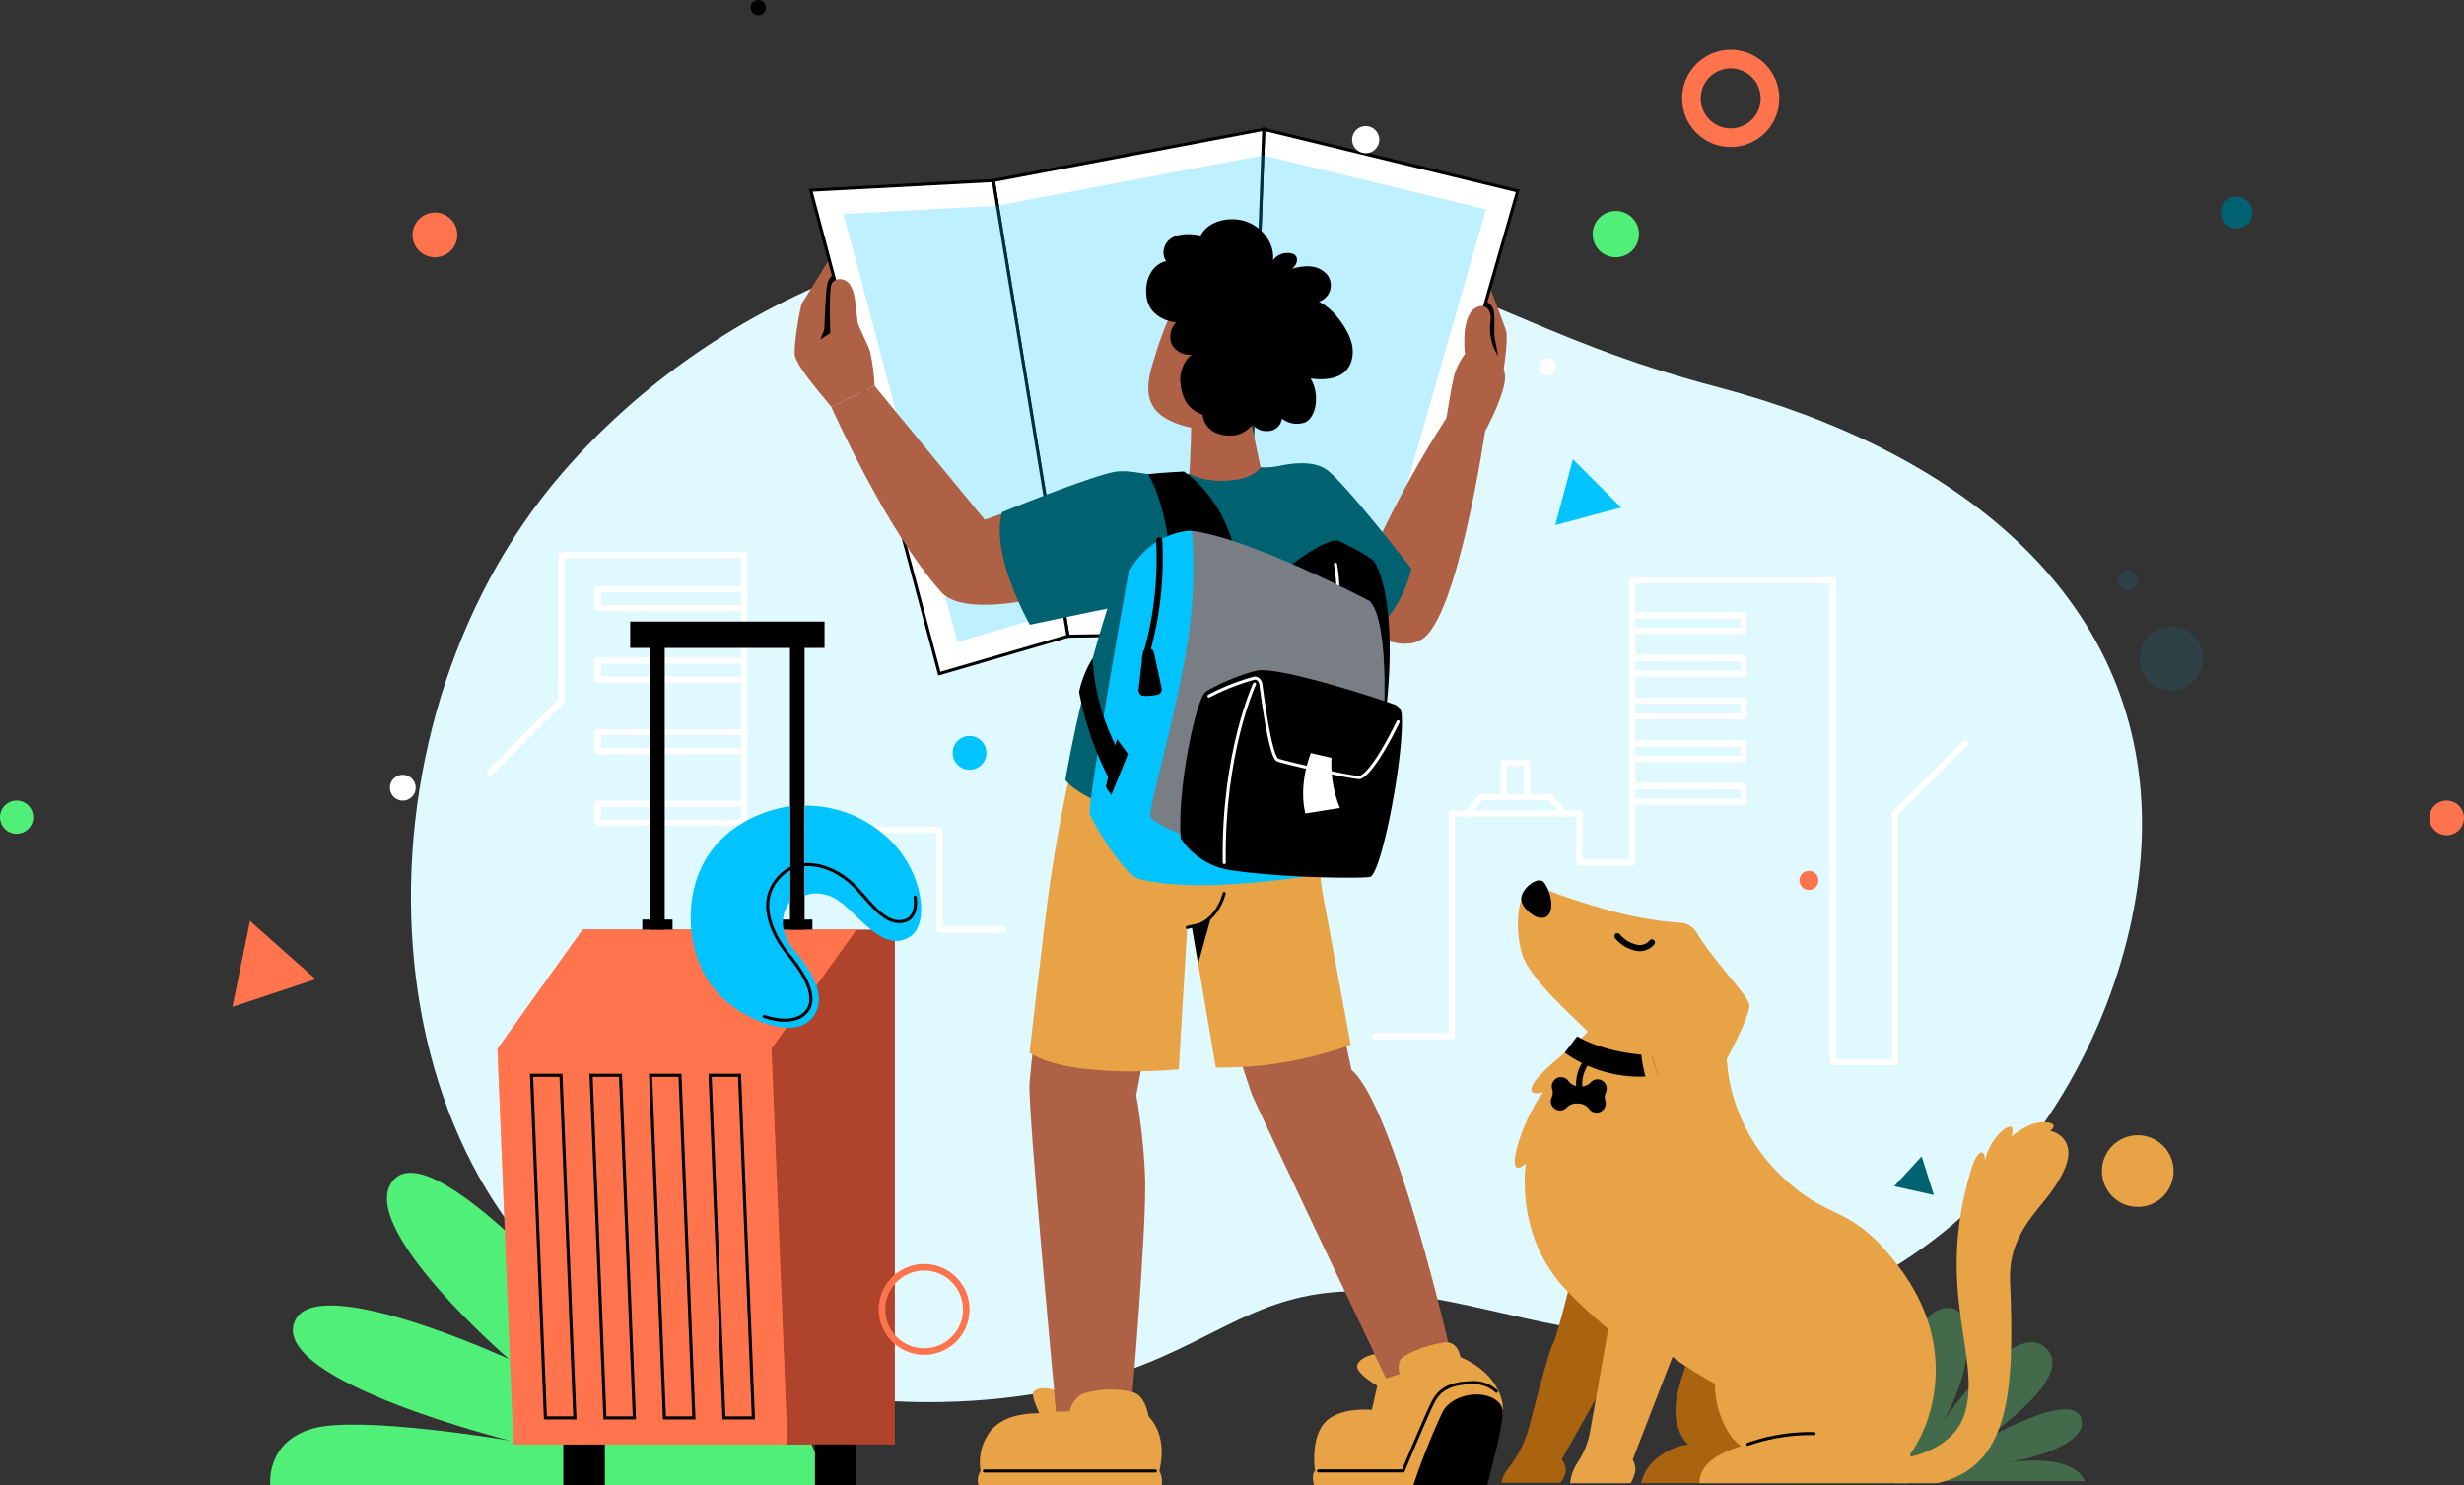 <svg xmlns="http://www.w3.org/2000/svg" xmlns:xlink="http://www.w3.org/1999/xlink" width="400" height="241.131" viewBox="0 0 400 241.131">
  <rect x="0" y="0" width="400" height="241.131" fill="#333333" stroke="none"/>
  <defs>
    <clipPath id="clip-path">
      <rect id="Rectángulo_402837" data-name="Rectángulo 402837" width="358.165" height="241.13" fill="none"/>
    </clipPath>
    <clipPath id="clip-path-2">
      <rect id="Rectángulo_402836" data-name="Rectángulo 402836" width="47.085" height="64.278" fill="none"/>
    </clipPath>
    <clipPath id="clip-path-3">
      <path id="Trazado_883257" data-name="Trazado 883257" d="M486.647,303.664s.986-2.8-1.385-1.028a9.137,9.137,0,0,0-2.95,5.17c.254-1.868-.98-2.708-2.171,1.179-6.113,19.918,1.9,30.765-1.143,39.908-2.188,6.567-11.24,7.22-11.24,7.22v3.84h6.887c11.8-2.73,12.535-14.857,11.8-32.828-.3-7.31,4.221-11.034,6.688-14.494,3.071-4.317,3.265-6.682,2.188-8.338a3.659,3.659,0,0,0-2.364-1.53s.556-.424.556-.81c0-.291-.327-.569-1.469-.617-.064,0-.128,0-.191,0-2.583,0-5.209,2.332-5.209,2.332" transform="translate(-467.757 -301.332)" fill="none"/>
    </clipPath>
    <linearGradient id="linear-gradient" x1="-4.124" y1="1.209" x2="-4.115" y2="1.209" gradientUnits="objectBoundingBox">
      <stop offset="0" stop-color="#e6832c"/>
      <stop offset="1" stop-color="#e9a347"/>
    </linearGradient>
    <clipPath id="clip-path-5">
      <path id="Trazado_883260" data-name="Trazado 883260" d="M368.707,238.1c-1.186.32-2.068,2.062-2.214,2.927a17.241,17.241,0,0,0,.369,8c1.263,4,8.012,9.947,10.672,12.553-.905,1.334-5.573,4.719-7.867,7.217-1.751,1.906-1.868,3.349.634,2.656-3.532,4.519-6.726,15.042-2.859,11.575-.8,7.913,1.584,15.225,6.367,20.316a70.932,70.932,0,0,0,7.056,6.525l-2.934,16.53a13.147,13.147,0,0,1-2.026,5.147,7.356,7.356,0,0,0-1.238,3.393H384.5a6.215,6.215,0,0,0,.75-2.038,3.176,3.176,0,0,0-.424-1.79l6.47-16.725.006.006c.079.06.81.653,2.153,1.548.877.587,2.008,1.3,3.392,2.093.423.235.871.484,1.342.737-.091,4.5,2.236,8.972,4.274,10.127-2.82.907-6.8,2.48-6.8,6.042h33.834a3.876,3.876,0,0,0,.322-4.64c.218-.313.428-.624.625-.928,3.314-5.128,6.942-17.033-2.237-29.338-8.253-11.071-11.174-7-19.6-15.322a28.937,28.937,0,0,1-8.526-18.63s3.894-7.159,3.682-8.84c-.189-1.507-5.911-7.206-8.56-11.708a3.173,3.173,0,0,0-2.564-1.585,58.375,58.375,0,0,1-12.56-2.29c-8.312-2.344-9.91-3.6-11.01-3.6a1.374,1.374,0,0,0-.358.047" transform="translate(-365.68 -238.051)" fill="none"/>
    </clipPath>
    <linearGradient id="linear-gradient-2" x1="-2.967" y1="1.003" x2="-2.959" y2="1.003" xlink:href="#linear-gradient"/>
    <clipPath id="clip-path-7">
      <rect id="Rectángulo_402842" data-name="Rectángulo 402842" width="4.043" height="22.3" fill="none"/>
    </clipPath>
    <clipPath id="clip-path-8">
      <path id="Trazado_883261" data-name="Trazado 883261" d="M411.435,347.079a36.387,36.387,0,0,0-1.24,5.2c-1.342-.895-2.074-1.487-2.153-1.548l-.006-.006,1.838-3.942s1.107-2.606.792-4.027a99.219,99.219,0,0,1-.949-12.777s.641,8.054,1.778,11.634c.768,2.431.81,3.138-.06,5.466" transform="translate(-408.037 -329.979)" fill="none"/>
    </clipPath>
    <linearGradient id="linear-gradient-3" x1="-57.796" y1="1.866" x2="-57.654" y2="1.866" xlink:href="#linear-gradient"/>
    <clipPath id="clip-path-9">
      <rect id="Rectángulo_402844" data-name="Rectángulo 402844" width="21.792" height="10.703" fill="none"/>
    </clipPath>
    <clipPath id="clip-path-10">
      <path id="Trazado_883262" data-name="Trazado 883262" d="M439.009,356.324c-.327-.1-7.129-2.153-13.593-.937-6.627,1.24-6.857,9.155-6.857,9.155-.472-.254-.919-.5-1.342-.738.127-2.243,1.076-7.716,7.28-9.457,6.488-1.814,14.131,1.8,14.512,1.977" transform="translate(-417.217 -353.838)" fill="none"/>
    </clipPath>
    <linearGradient id="linear-gradient-4" x1="-11.577" y1="2.373" x2="-11.549" y2="2.373" xlink:href="#linear-gradient"/>
    <clipPath id="clip-path-11">
      <rect id="Rectángulo_402846" data-name="Rectángulo 402846" width="1.839" height="10.43" fill="none"/>
    </clipPath>
    <clipPath id="clip-path-12">
      <path id="Trazado_883264" data-name="Trazado 883264" d="M390.775,344.92c-.042,1.288-.714,5.079-.714,5.079s-.423-.333-1.125-.919a30.226,30.226,0,0,0,.81-3.084,58.1,58.1,0,0,0,.314-6.428,45.689,45.689,0,0,1,.714,5.351" transform="translate(-388.937 -339.569)" fill="none"/>
    </clipPath>
    <linearGradient id="linear-gradient-5" x1="-125.463" y1="3.433" x2="-125.141" y2="3.433" xlink:href="#linear-gradient"/>
    <clipPath id="clip-path-13">
      <rect id="Rectángulo_402848" data-name="Rectángulo 402848" width="14.147" height="24.079" fill="none"/>
    </clipPath>
    <clipPath id="clip-path-14">
      <path id="Trazado_883267" data-name="Trazado 883267" d="M413.608,277.078v.006c-.647,1.227-1.566,3.011-2.171,4.39-1.306,2.963-2.769,3.531-3.852,2.346a1.257,1.257,0,0,1-2.026.943,5.479,5.479,0,0,1-2.352-3.217.724.724,0,0,1-1.137.526c-.974-.472-6.264-12.97,1.766-21.133a16.933,16.933,0,0,0-2.473,13.829c2.128,7.806,6.4,12.783,12.069.357a16.912,16.912,0,0,0,.175,1.953" transform="translate(-399.461 -260.939)" fill="none"/>
    </clipPath>
    <linearGradient id="linear-gradient-6" x1="-13.363" y1="3.13" x2="-13.329" y2="3.13" xlink:href="#linear-gradient"/>
    <clipPath id="clip-path-15">
      <path id="Trazado_883271" data-name="Trazado 883271" d="M353.866,84.892l5.024,7.117s1.19-7.061.694-8.5c-.8-2.319-3-7.96-3-7.96Z" transform="translate(-353.866 -75.546)" fill="none"/>
    </clipPath>
    <linearGradient id="linear-gradient-7" x1="-11.853" y1="17.641" x2="-11.819" y2="17.641" gradientUnits="objectBoundingBox">
      <stop offset="0" stop-color="#914713"/>
      <stop offset="1" stop-color="#af6145"/>
    </linearGradient>
    <clipPath id="clip-path-17">
      <path id="Trazado_883273" data-name="Trazado 883273" d="M173.541,76.336c-.289.4-1.477,7.479-1.153,8.577.333,1.13,7.015-2.195,7.015-2.195l1.9-1.732-3-12.3s-4.194,6.853-4.764,7.651" transform="translate(-172.332 -68.685)" fill="none"/>
    </clipPath>
    <linearGradient id="linear-gradient-8" x1="-5.755" y1="10.26" x2="-5.721" y2="10.26" xlink:href="#linear-gradient-7"/>
    <clipPath id="clip-path-19">
      <rect id="Rectángulo_402853" data-name="Rectángulo 402853" width="104.303" height="79.004" fill="none"/>
    </clipPath>
    <clipPath id="clip-path-20">
      <path id="Trazado_883282" data-name="Trazado 883282" d="M289.079,273.385s3.008,9.49,3.581,11.064,21.858,46.221,21.858,46.221l10.629-3.485s-9.233-40.626-16.256-46.593l-1.838-8.575a23.3,23.3,0,0,0-8.217-1.643,17.246,17.246,0,0,0-9.757,3.01" transform="translate(-289.079 -270.375)" fill="none"/>
    </clipPath>
    <linearGradient id="linear-gradient-9" x1="-2.246" y1="1.282" x2="-2.237" y2="1.282" xlink:href="#linear-gradient-7"/>
    <clipPath id="clip-path-21">
      <path id="Trazado_883283" data-name="Trazado 883283" d="M236.894,269.284c-.582,4.1-1.261,9.27-1.509,12.726-.3,4.114,4.346,53.517,4.346,53.517l12.075.233s2.75-31.51,2.321-39.234a102.246,102.246,0,0,0-1.409-12.693l2.266-11.923a23.4,23.4,0,0,0-12.055-3.73,16.708,16.708,0,0,0-6.035,1.1" transform="translate(-235.372 -268.18)" fill="none"/>
    </clipPath>
    <linearGradient id="linear-gradient-10" x1="-1.71" y1="1.401" x2="-1.701" y2="1.401" xlink:href="#linear-gradient-7"/>
    <clipPath id="clip-path-22">
      <path id="Trazado_883284" data-name="Trazado 883284" d="M237.915,227.873c-.71,5.809-2.524,21.422-2.524,21.422,6.918,4.4,24.239,2.677,24.239,2.677L261,228.939l.729-.218,3.913,22.965a61.805,61.805,0,0,0,21.9-3.691l-4.58-24.714a73.125,73.125,0,0,1-.787-9.73c0-4.7-3.736-12.019-3.736-12.019L243.3,198.178a247.387,247.387,0,0,0-5.38,29.7" transform="translate(-235.391 -198.178)" fill="none"/>
    </clipPath>
    <linearGradient id="linear-gradient-11" x1="-2.242" y1="2.1" x2="-2.232" y2="2.1" xlink:href="#linear-gradient"/>
    <clipPath id="clip-path-24">
      <path id="Trazado_883287" data-name="Trazado 883287" d="M340.8,83.54c-1.27,2.195-.731,6.391-.731,6.391a10.838,10.838,0,0,0-1.81,3.7c-.637,2.887-.95,5.472-1.216,6.729a177.473,177.473,0,0,0-10.911,19.605c-1.448,3.162-4.787,13.064-4.787,13.064s7.162,5.992,11.7,3.271c5.869-3.522,10.29-33.793,10.29-33.793s3.011-5.449,3.242-8.529c.129-1.715-1.694-4.7-1.694-4.7a8.336,8.336,0,0,1-.654-4.784c.168-1.457-.585-2.335-1.507-2.335A2.365,2.365,0,0,0,340.8,83.54" transform="translate(-321.341 -82.158)" fill="none"/>
    </clipPath>
    <linearGradient id="linear-gradient-12" x1="-2.845" y1="4.434" x2="-2.835" y2="4.434" xlink:href="#linear-gradient-7"/>
    <clipPath id="clip-path-25">
      <path id="Trazado_883288" data-name="Trazado 883288" d="M182.178,107.026s8.932,20.119,17.862,30.089c3.479,3.886,15.157,1.07,15.157,1.07l-3.4-14.49-4.713,1.66-17.87-21.714Z" transform="translate(-182.178 -103.641)" fill="none"/>
    </clipPath>
    <linearGradient id="linear-gradient-13" x1="-2.126" y1="3.733" x2="-2.113" y2="3.733" xlink:href="#linear-gradient-7"/>
    <clipPath id="clip-path-26">
      <path id="Trazado_883289" data-name="Trazado 883289" d="M272.953,76.627c-1.957,2.643-3.561,6.515-5.151,12.1-1.61,5.653.522,8.386,6.439,9.731,0,2.382-.284,7.476-.284,7.476l-1.827,1.218s1.174,1.279,5.936,1.74,9.872-3.524,9.872-3.524l-2.42-.47-1.5-7.173s6.362-5.483,7.284-13.165c.655-5.46-5.92-11.18-11.891-11.18a7.757,7.757,0,0,0-6.462,3.246" transform="translate(-267.282 -73.381)" fill="none"/>
    </clipPath>
    <linearGradient id="linear-gradient-14" x1="-4.962" y1="4.971" x2="-4.943" y2="4.971" xlink:href="#linear-gradient-7"/>
    <clipPath id="clip-path-28">
      <path id="Trazado_883292" data-name="Trazado 883292" d="M230.521,373.355c-.365.516.652,2.8.975,3.47-1.038.053-5.268-.036-7.68,2.606a8.315,8.315,0,0,0-1.846,6.789,2.59,2.59,0,0,0-.33,2.283h29.726a3.5,3.5,0,0,0-.378-2.283c.563-2.365.849-6.1-1.766-8.894,0,0-.421-3.2-2.428-3.877a15.076,15.076,0,0,0-8.251.222,3.966,3.966,0,0,0-2.079,2.85l-2.24.073-.337-3.615a8.13,8.13,0,0,0-1.676-.2,2.048,2.048,0,0,0-1.689.575" transform="translate(-221.509 -372.78)" fill="none"/>
    </clipPath>
    <linearGradient id="linear-gradient-15" x1="-4.359" y1="1" x2="-4.339" y2="1" xlink:href="#linear-gradient"/>
    <clipPath id="clip-path-29">
      <path id="Trazado_883293" data-name="Trazado 883293" d="M333,360.446a17.889,17.889,0,0,0-6.941,2.4c-1.019.8-.522,2.726-.522,2.726l-2.16.708-1.87-3.924s-2.208.382-2.8,1.67,3.22,3.488,3.22,3.488l-.877,3.9s-4.49-.464-7.066,1.522c-2.058,1.586-2.609,5.221-2.145,8.411-.5.318-.4,1.576-.162,2.283H329.92l12.4-11.633a6.94,6.94,0,0,0-.949-4.09c-1.775-3.49-5.938-5.06-5.938-5.06s-.326-2.4-2.3-2.4l-.129,0" transform="translate(-311.479 -360.443)" fill="none"/>
    </clipPath>
    <linearGradient id="linear-gradient-16" x1="-5.568" y1="0.805" x2="-5.55" y2="0.805" xlink:href="#linear-gradient"/>
    <clipPath id="clip-path-31">
      <path id="Trazado_883296" data-name="Trazado 883296" d="M178.361,75.762c-.446.863-.194,7.951-.194,7.951l-5.743,3.676c.388,1.616,2.658,4.4,5.9,8.294l7.036-3.385a31.557,31.557,0,0,0-.683-5.313c-.27-1.243-1.137-2.541-2.061-4.909-.4-3.542-.437-4.8-1.194-6.122a2.01,2.01,0,0,0-1.708-1.006,1.471,1.471,0,0,0-1.352.814" transform="translate(-172.424 -74.948)" fill="none"/>
    </clipPath>
    <linearGradient id="linear-gradient-17" x1="-4.465" y1="8.093" x2="-4.438" y2="8.093" xlink:href="#linear-gradient-7"/>
    <clipPath id="clip-path-32">
      <rect id="Rectángulo_402867" data-name="Rectángulo 402867" width="38.028" height="53.838" fill="none"/>
    </clipPath>
    <clipPath id="clip-path-33">
      <path id="Trazado_883316" data-name="Trazado 883316" d="M523.307,310.665a5.821,5.821,0,1,0,5.82-5.821,5.82,5.82,0,0,0-5.82,5.821" transform="translate(-523.307 -304.844)" fill="none"/>
    </clipPath>
    <linearGradient id="linear-gradient-18" x1="-19.075" y1="3.597" x2="-19.038" y2="3.597" xlink:href="#linear-gradient"/>
    <clipPath id="clip-path-34">
      <rect id="Rectángulo_402870" data-name="Rectángulo 402870" width="10.278" height="10.278" fill="none"/>
    </clipPath>
    <clipPath id="clip-path-35">
      <rect id="Rectángulo_402871" data-name="Rectángulo 402871" width="3.162" height="3.162" fill="none"/>
    </clipPath>
  </defs>
  <g id="img-1" transform="translate(-1020 -376.69)">
    <g id="Grupo_1102064" data-name="Grupo 1102064" transform="translate(1044.79 376.691)">
      <g id="Grupo_1102063" data-name="Grupo 1102063" clip-path="url(#clip-path)">
        <path id="Trazado_883236" data-name="Trazado 883236" d="M350.349,157.614c0-37.587-30.628-60.914-68.767-70.966-30.987-8.167-39.105-17.477-70.961-23.87C160.38,52.695,118.36,72.292,93.906,100.545c-36.29,41.93-32.707,116.64,12.864,140.541,12.685,6.654,38.569,13.787,66.672,8.493,23.109-4.354,29.6-14.935,46.407-16.061,16.3-1.092,32.342,6.593,48.679,6.92,53.613,1.072,81.819-47.838,81.82-82.824" transform="translate(-27.409 -23.758)" fill="#dff9ff"/>
        <path id="Trazado_883237" data-name="Trazado 883237" d="M424.012,182.288l-11.4,11.405v40.393H402.55V155.865H369.977v45.806h-8.623v-7.978H340.634v36.186H328.255" transform="translate(-129.771 -61.619)" fill="none" stroke="#fff" stroke-linecap="round" stroke-linejoin="round" stroke-width="1"/>
        <path id="Trazado_883238" data-name="Trazado 883238" d="M397.255,165.244h18.061v2.524H397.255" transform="translate(-157.049 -65.327)" fill="none" stroke="#fff" stroke-linecap="round" stroke-linejoin="round" stroke-width="1"/>
        <path id="Trazado_883239" data-name="Trazado 883239" d="M397.255,176.71h18.061v2.524H397.255" transform="translate(-157.049 -69.86)" fill="none" stroke="#fff" stroke-linecap="round" stroke-linejoin="round" stroke-width="1"/>
        <path id="Trazado_883240" data-name="Trazado 883240" d="M397.255,188.177h18.061V190.7H397.255" transform="translate(-157.049 -74.393)" fill="none" stroke="#fff" stroke-linecap="round" stroke-linejoin="round" stroke-width="1"/>
        <path id="Trazado_883241" data-name="Trazado 883241" d="M397.255,199.643h18.061v2.524H397.255" transform="translate(-157.049 -78.926)" fill="none" stroke="#fff" stroke-linecap="round" stroke-linejoin="round" stroke-width="1"/>
        <path id="Trazado_883242" data-name="Trazado 883242" d="M397.255,211.109h18.061v2.524H397.255" transform="translate(-157.049 -83.459)" fill="none" stroke="#fff" stroke-linecap="round" stroke-linejoin="round" stroke-width="1"/>
        <path id="Trazado_883243" data-name="Trazado 883243" d="M352.821,216.673l2.344-2.68H366.32l2.271,2.617" transform="translate(-139.483 -84.598)" fill="none" stroke="#fff" stroke-linecap="round" stroke-linejoin="round" stroke-width="1"/>
        <path id="Trazado_883244" data-name="Trazado 883244" d="M362.729,210.4v-5.5h3.788v5.5" transform="translate(-143.399 -81.002)" fill="none" stroke="#fff" stroke-linecap="round" stroke-linejoin="round" stroke-width="1"/>
        <path id="Trazado_883245" data-name="Trazado 883245" d="M173.887,209.878H163.5v-16.21H131.824v-44.6H102.167v23.647L90.54,184.344" transform="translate(-35.793 -58.933)" fill="none" stroke="#fff" stroke-linecap="round" stroke-linejoin="round" stroke-width="1"/>
        <rect id="Rectángulo_402824" data-name="Rectángulo 402824" width="23.776" height="3.076" transform="translate(72.254 95.658)" fill="none" stroke="#fff" stroke-linecap="round" stroke-linejoin="round" stroke-width="1"/>
        <rect id="Rectángulo_402825" data-name="Rectángulo 402825" width="23.776" height="3.076" transform="translate(72.254 107.271)" fill="none" stroke="#fff" stroke-linecap="round" stroke-linejoin="round" stroke-width="1"/>
        <rect id="Rectángulo_402826" data-name="Rectángulo 402826" width="23.776" height="3.076" transform="translate(72.254 118.885)" fill="none" stroke="#fff" stroke-linecap="round" stroke-linejoin="round" stroke-width="1"/>
        <rect id="Rectángulo_402827" data-name="Rectángulo 402827" width="23.776" height="3.076" transform="translate(72.254 130.498)" fill="none" stroke="#fff" stroke-linecap="round" stroke-linejoin="round" stroke-width="1"/>
        <path id="Trazado_883246" data-name="Trazado 883246" d="M463.374,379.329s2.544-27.527,11.12-28.128c4.806-.337,4.259,10.216-.71,18.525,0,0,10.981-16.385,16.405-12.284,6.31,4.771-10.726,15.788-10.726,15.788s15.027-8.855,16.74-4.215c1.834,4.969-11.714,7.28-11.714,7.28s10.412-1.719,12.346,3.034Z" transform="translate(-183.188 -138.839)" fill="#436b4b"/>
        <path id="Trazado_883247" data-name="Trazado 883247" d="M122.253,361.49s-24.41-59.265-38.1-56.973c-13.883,2.324,9.977,41.909,9.977,41.909s-34.617-42.862-42.472-34.581c-6.844,7.216,18.621,29.176,18.621,29.176S38.928,326.563,35.5,334.937c-3.942,9.623,34.985,19.339,34.985,19.339s-24.292-4.151-32.021-1.971-6.908,9.185-6.908,9.185Z" transform="translate(-12.464 -120.36)" fill="#50ef78"/>
        <rect id="Rectángulo_402828" data-name="Rectángulo 402828" width="50.792" height="83.602" transform="translate(69.687 150.946)" fill="#af432b"/>
        <path id="Trazado_883248" data-name="Trazado 883248" d="M150.838,249.635l-13.8,19.323,2.6,64.279H95.156l-2.6-64.279,13.8-19.323Z" transform="translate(-36.59 -98.689)" fill="#ff744d"/>
        <rect id="Rectángulo_402829" data-name="Rectángulo 402829" width="6.74" height="6.602" transform="translate(66.654 234.527)"/>
        <rect id="Rectángulo_402830" data-name="Rectángulo 402830" width="6.74" height="6.602" transform="translate(107.508 234.527)"/>
        <rect id="Rectángulo_402831" data-name="Rectángulo 402831" width="2.366" height="48.584" transform="translate(80.751 102.362)"/>
        <rect id="Rectángulo_402832" data-name="Rectángulo 402832" width="4.91" height="1.637" transform="translate(79.479 149.309)"/>
        <rect id="Rectángulo_402833" data-name="Rectángulo 402833" width="2.366" height="48.584" transform="translate(103.456 102.362)"/>
        <rect id="Rectángulo_402834" data-name="Rectángulo 402834" width="4.91" height="1.637" transform="translate(102.184 149.309)"/>
        <rect id="Rectángulo_402835" data-name="Rectángulo 402835" width="31.548" height="4.285" transform="translate(77.513 100.917)"/>
        <g id="Grupo_1102062" data-name="Grupo 1102062" transform="translate(55.964 170.269)" opacity="0.5" style="mix-blend-mode: multiply;isolation: isolate">
          <g id="Grupo_1102061" data-name="Grupo 1102061">
            <g id="Grupo_1102060" data-name="Grupo 1102060" clip-path="url(#clip-path-2)">
              <path id="Trazado_883249" data-name="Trazado 883249" d="M92.553,281.592h44.482l2.6,64.278H95.156Z" transform="translate(-92.553 -281.592)" fill="#ff744d"/>
            </g>
          </g>
        </g>
        <path id="Trazado_883250" data-name="Trazado 883250" d="M108.739,344.374l-2.253-55.633h-4.779l2.252,55.633Z" transform="translate(-40.209 -114.149)" fill="none" stroke="#000" stroke-miterlimit="10" stroke-width="0.5"/>
        <path id="Trazado_883251" data-name="Trazado 883251" d="M124.717,344.374l-2.252-55.633h-4.779l2.252,55.633Z" transform="translate(-46.525 -114.149)" fill="none" stroke="#000" stroke-miterlimit="10" stroke-width="0.5"/>
        <path id="Trazado_883252" data-name="Trazado 883252" d="M140.694,344.374l-2.252-55.633h-4.779l2.252,55.633Z" transform="translate(-52.841 -114.149)" fill="none" stroke="#000" stroke-miterlimit="10" stroke-width="0.5"/>
        <path id="Trazado_883253" data-name="Trazado 883253" d="M156.672,344.374l-2.252-55.633H149.64l2.252,55.633Z" transform="translate(-59.158 -114.149)" fill="none" stroke="#000" stroke-miterlimit="10" stroke-width="0.5"/>
        <path id="Trazado_883254" data-name="Trazado 883254" d="M160.556,216.505s-11.141,1.123-14.935,11.239c-2.031,5.415-1.712,13.385,3.017,18.882,3.546,4.121,11.919,7.866,15.222,4.575,2.5-2.49,1.586-6.342-2.5-11.153-3.889-4.573-.8-8.052-.8-8.052Z" transform="translate(-57.101 -85.592)" fill="#00c3ff"/>
        <path id="Trazado_883255" data-name="Trazado 883255" d="M175.009,216.33A19.367,19.367,0,0,1,187.856,221c6.29,5.126,7.769,14.64,4.1,16.72-4.286,2.431-7.83-3.381-11.278-5.836a6.086,6.086,0,0,0-5.67-.966Z" transform="translate(-69.187 -85.516)" fill="#00c3ff"/>
        <path id="Trazado_883256" data-name="Trazado 883256" d="M164.128,256.8s5,1.922,7.063-.984c1.893-2.662-1.534-7.179-3.257-9.234-1.262-1.506-5.023-6.956-2.165-11.35,3.155-4.851,9.109-3.312,12.737.119,2.313,2.187,4.693,6.152,7.651,6.073s2.6-3.392,2.484-3.983" transform="translate(-64.885 -91.779)" fill="none" stroke="#000" stroke-linecap="round" stroke-miterlimit="10" stroke-width="0.5"/>
      </g>
    </g>
    <g id="Grupo_1102066" data-name="Grupo 1102066" transform="translate(1327.626 558.896)">
      <g id="Grupo_1102065" data-name="Grupo 1102065" clip-path="url(#clip-path-3)">
        <rect id="Rectángulo_402838" data-name="Rectángulo 402838" width="64.261" height="42.082" transform="translate(-13.865 55.166) rotate(-76.006)" fill="url(#linear-gradient)"/>
      </g>
    </g>
    <g id="Grupo_1102068" data-name="Grupo 1102068" transform="translate(1044.79 376.691)">
      <g id="Grupo_1102067" data-name="Grupo 1102067" clip-path="url(#clip-path)">
        <path id="Trazado_883258" data-name="Trazado 883258" d="M373.973,339.569s-2.6,11.123-3.549,12.956c-.591,1.145-2.427,8.006-3.723,13a18.733,18.733,0,0,1-3.477,7.13A5.194,5.194,0,0,0,362.1,375h9.553s1.824-1.934.227-3.768l11.475-20.427Z" transform="translate(-143.152 -134.243)" fill="#aa6410"/>
        <path id="Trazado_883259" data-name="Trazado 883259" d="M408.746,359.07s-3.247,6.96-3.543,11.219,2.041,6.172,2.041,6.172a10.844,10.844,0,0,0-5.945,3.056,7.717,7.717,0,0,0-1.7,3.261h20.979l2.662-20.06" transform="translate(-157.977 -141.953)" fill="#aa6410"/>
      </g>
    </g>
    <g id="Grupo_1102070" data-name="Grupo 1102070" transform="translate(1265.904 520.633)">
      <g id="Grupo_1102069" data-name="Grupo 1102069" clip-path="url(#clip-path-5)">
        <rect id="Rectángulo_402840" data-name="Rectángulo 402840" width="73.803" height="96.885" transform="translate(-2.103 0)" fill="url(#linear-gradient-2)"/>
      </g>
    </g>
    <g id="Grupo_1102092" data-name="Grupo 1102092" transform="translate(1044.79 376.691)">
      <g id="Grupo_1102091" data-name="Grupo 1102091" clip-path="url(#clip-path)">
        <g id="Grupo_1102075" data-name="Grupo 1102075" transform="translate(246.726 199.527)" style="mix-blend-mode: multiply;isolation: isolate">
          <g id="Grupo_1102074" data-name="Grupo 1102074">
            <g id="Grupo_1102073" data-name="Grupo 1102073" clip-path="url(#clip-path-7)">
              <g id="Grupo_1102072" data-name="Grupo 1102072" transform="translate(0 0)">
                <g id="Grupo_1102071" data-name="Grupo 1102071" clip-path="url(#clip-path-8)">
                  <rect id="Rectángulo_402841" data-name="Rectángulo 402841" width="4.269" height="22.3" transform="translate(0)" fill="url(#linear-gradient-3)"/>
                </g>
              </g>
            </g>
          </g>
        </g>
        <g id="Grupo_1102080" data-name="Grupo 1102080" transform="translate(252.277 213.954)" style="mix-blend-mode: multiply;isolation: isolate">
          <g id="Grupo_1102079" data-name="Grupo 1102079">
            <g id="Grupo_1102078" data-name="Grupo 1102078" clip-path="url(#clip-path-9)">
              <g id="Grupo_1102077" data-name="Grupo 1102077" transform="translate(0 0)">
                <g id="Grupo_1102076" data-name="Grupo 1102076" clip-path="url(#clip-path-10)">
                  <rect id="Rectángulo_402843" data-name="Rectángulo 402843" width="21.792" height="12.009" transform="translate(0 -1.306)" fill="url(#linear-gradient-4)"/>
                </g>
              </g>
            </g>
          </g>
        </g>
        <path id="Trazado_883263" data-name="Trazado 883263" d="M369.837,242.325s-2.181-1.062-2.417-2.733,2.759-4.151,3.731-2.8c1.567,2.187,1.881,6.594-1.313,5.529" transform="translate(-145.248 -93.459)"/>
        <g id="Grupo_1102085" data-name="Grupo 1102085" transform="translate(235.177 205.326)" style="mix-blend-mode: multiply;isolation: isolate">
          <g id="Grupo_1102084" data-name="Grupo 1102084">
            <g id="Grupo_1102083" data-name="Grupo 1102083" clip-path="url(#clip-path-11)">
              <g id="Grupo_1102082" data-name="Grupo 1102082" transform="translate(0 0)">
                <g id="Grupo_1102081" data-name="Grupo 1102081" clip-path="url(#clip-path-12)">
                  <rect id="Rectángulo_402845" data-name="Rectángulo 402845" width="1.874" height="10.43" transform="translate(0 0)" fill="url(#linear-gradient-5)"/>
                </g>
              </g>
            </g>
          </g>
        </g>
        <path id="Trazado_883265" data-name="Trazado 883265" d="M428.233,386.689A30.854,30.854,0,0,1,439,384.953" transform="translate(-169.295 -152.181)" fill="none" stroke="#000" stroke-linecap="round" stroke-miterlimit="10" stroke-width="0.5"/>
        <path id="Trazado_883266" data-name="Trazado 883266" d="M394.288,284.606a20.947,20.947,0,0,1-15.2-3.676l2.032-2.661s4.143,2.758,12.124,3.1c.024.079.042.163.066.248a29.342,29.342,0,0,0,.98,2.987" transform="translate(-149.866 -110.009)"/>
        <g id="Grupo_1102090" data-name="Grupo 1102090" transform="translate(241.54 157.781)" style="mix-blend-mode: multiply;isolation: isolate">
          <g id="Grupo_1102089" data-name="Grupo 1102089">
            <g id="Grupo_1102088" data-name="Grupo 1102088" clip-path="url(#clip-path-13)">
              <g id="Grupo_1102087" data-name="Grupo 1102087" transform="translate(0 0)">
                <g id="Grupo_1102086" data-name="Grupo 1102086" clip-path="url(#clip-path-14)">
                  <rect id="Rectángulo_402847" data-name="Rectángulo 402847" width="17.801" height="26.611" transform="translate(-3.655 0)" fill="url(#linear-gradient-6)"/>
                </g>
              </g>
            </g>
          </g>
        </g>
        <path id="Trazado_883268" data-name="Trazado 883268" d="M384.287,291.741a1.5,1.5,0,0,0-.958-2.087,1.49,1.49,0,0,0-1.471.4,2.1,2.1,0,0,1-1.631.688l-.5-.031a2.1,2.1,0,0,1-1.535-.883,1.5,1.5,0,0,0-2.616,1.375,1.786,1.786,0,0,1-.081,1.316,1.5,1.5,0,0,0,2.428,1.685,2.1,2.1,0,0,1,1.631-.687l.5.031a2.1,2.1,0,0,1,1.535.882,1.5,1.5,0,0,0,2.616-1.374,1.78,1.78,0,0,1,.081-1.316" transform="translate(-148.388 -114.345)"/>
        <path id="Trazado_883269" data-name="Trazado 883269" d="M384.144,285.227a5.912,5.912,0,0,0-1.094,4.407" transform="translate(-151.411 -112.76)" fill="none" stroke="#000" stroke-miterlimit="10" stroke-width="1"/>
        <path id="Trazado_883270" data-name="Trazado 883270" d="M393.245,251.408a5.571,5.571,0,0,0,2.9,1.829,2.6,2.6,0,0,0,2.694-.818" transform="translate(-155.463 -99.39)" fill="none" stroke="#000" stroke-linecap="round" stroke-linejoin="round" stroke-width="1"/>
      </g>
    </g>
    <g id="Grupo_1102094" data-name="Grupo 1102094" transform="translate(1258.76 422.371)">
      <g id="Grupo_1102093" data-name="Grupo 1102093" clip-path="url(#clip-path-15)">
        <rect id="Rectángulo_402850" data-name="Rectángulo 402850" width="17.572" height="10.922" transform="translate(-4.765 14.943) rotate(-72.313)" fill="url(#linear-gradient-7)"/>
      </g>
    </g>
    <g id="Grupo_1102096" data-name="Grupo 1102096" transform="translate(1044.79 376.691)">
      <g id="Grupo_1102095" data-name="Grupo 1102095" clip-path="url(#clip-path)">
        <path id="Trazado_883272" data-name="Trazado 883272" d="M353.864,86.829l4.392,6.216.094-3.111s-.23-1.529-.519-2.857-.01-3.044-.183-4.485a2.329,2.329,0,0,0-1.617-1.973.42.42,0,0,0-.313-.177Z" transform="translate(-139.895 -31.802)"/>
      </g>
    </g>
    <g id="Grupo_1102098" data-name="Grupo 1102098" transform="translate(1148.993 418.223)">
      <g id="Grupo_1102097" data-name="Grupo 1102097" clip-path="url(#clip-path-17)">
        <rect id="Rectángulo_402852" data-name="Rectángulo 402852" width="17.354" height="19.563" transform="matrix(0.83, -0.558, 0.558, 0.83, -8.304, 5.4)" fill="url(#linear-gradient-8)"/>
      </g>
    </g>
    <g id="Grupo_1102103" data-name="Grupo 1102103" transform="translate(1044.79 376.691)">
      <g id="Grupo_1102102" data-name="Grupo 1102102" clip-path="url(#clip-path)">
        <path id="Trazado_883274" data-name="Trazado 883274" d="M175.867,86.651a44.427,44.427,0,0,0,4.935-2.1l1.9-1.729L180.4,73.333a2.556,2.556,0,0,0-1.358,1.754c-.259.922-.49,7.39-.49,7.39l-.779,1.992a11.614,11.614,0,0,0-1.9,2.182" transform="translate(-69.526 -28.991)"/>
        <path id="Trazado_883275" data-name="Trazado 883275" d="M296.307,34.718l41.228,10.01-22.5,78.371-21.761-6.493Z" transform="translate(-115.942 -13.725)" fill="#fff"/>
        <path id="Trazado_883276" data-name="Trazado 883276" d="M296.307,34.718l41.228,10.01-22.5,78.371-21.761-6.493Z" transform="translate(-115.942 -13.725)" fill="none" stroke="#000" stroke-miterlimit="10" stroke-width="0.5"/>
        <path id="Trazado_883277" data-name="Trazado 883277" d="M269.582,34.718l-43.908,8.318L237.8,117.018l28.748-.412Z" transform="translate(-89.217 -13.725)" fill="#fff"/>
        <path id="Trazado_883278" data-name="Trazado 883278" d="M269.582,34.718l-43.908,8.318L237.8,117.018l28.748-.412Z" transform="translate(-89.217 -13.725)" fill="none" stroke="#000" stroke-miterlimit="10" stroke-width="0.5"/>
        <path id="Trazado_883279" data-name="Trazado 883279" d="M206.3,48.474l-29.63,1.576,20.879,78.488,20.879-6.082Z" transform="translate(-69.845 -19.163)" fill="#fff"/>
        <path id="Trazado_883280" data-name="Trazado 883280" d="M206.3,48.474l-29.63,1.576,20.879,78.488,20.879-6.082Z" transform="translate(-69.845 -19.163)" fill="none" stroke="#000" stroke-miterlimit="10" stroke-width="0.5"/>
        <g id="Grupo_1102101" data-name="Grupo 1102101" transform="translate(112.13 25.219)" opacity="0.25">
          <g id="Grupo_1102100" data-name="Grupo 1102100">
            <g id="Grupo_1102099" data-name="Grupo 1102099" clip-path="url(#clip-path-19)">
              <path id="Trazado_883281" data-name="Trazado 883281" d="M221.279,115.657l29.94-.428,18.368,5.48,20.157-70.218-36.175-8.783-43.3,8.2-24.824,1.321,18.483,69.481Z" transform="translate(-185.441 -41.708)" fill="#00c3ff"/>
            </g>
          </g>
        </g>
      </g>
    </g>
    <g id="Grupo_1102105" data-name="Grupo 1102105" transform="translate(1219.586 540.178)">
      <g id="Grupo_1102104" data-name="Grupo 1102104" clip-path="url(#clip-path-20)">
        <rect id="Rectángulo_402855" data-name="Rectángulo 402855" width="70.219" height="60.745" transform="translate(-25.537 46.171) rotate(-61.053)" fill="url(#linear-gradient-9)"/>
      </g>
    </g>
    <g id="Grupo_1102107" data-name="Grupo 1102107" transform="translate(1187.111 538.851)">
      <g id="Grupo_1102106" data-name="Grupo 1102106" clip-path="url(#clip-path-21)">
        <rect id="Rectángulo_402856" data-name="Rectángulo 402856" width="68.765" height="50.117" transform="translate(-28.905 51.748) rotate(-61.053)" fill="url(#linear-gradient-10)"/>
      </g>
    </g>
    <g id="Grupo_1102109" data-name="Grupo 1102109" transform="translate(1187.123 496.522)">
      <g id="Grupo_1102108" data-name="Grupo 1102108" clip-path="url(#clip-path-22)">
        <rect id="Rectángulo_402857" data-name="Rectángulo 402857" width="61.427" height="58.486" transform="translate(-6.677 54.704) rotate(-83.042)" fill="url(#linear-gradient-11)"/>
      </g>
    </g>
    <g id="Grupo_1102111" data-name="Grupo 1102111" transform="translate(1044.79 376.691)">
      <g id="Grupo_1102110" data-name="Grupo 1102110" clip-path="url(#clip-path)">
        <path id="Trazado_883285" data-name="Trazado 883285" d="M282.1,246.2a5.691,5.691,0,0,1-1.643,1.11,9.615,9.615,0,0,1-1.508.4l1.041,6.11Z" transform="translate(-110.277 -97.329)"/>
        <path id="Trazado_883286" data-name="Trazado 883286" d="M277.74,245.444l1.91-.443s2.907-.839,4.091-5.074" transform="translate(-109.8 -94.852)" fill="none" stroke="#000" stroke-linecap="round" stroke-miterlimit="10" stroke-width="0.5"/>
      </g>
    </g>
    <g id="Grupo_1102113" data-name="Grupo 1102113" transform="translate(1239.094 426.369)">
      <g id="Grupo_1102112" data-name="Grupo 1102112" clip-path="url(#clip-path-24)">
        <rect id="Rectángulo_402859" data-name="Rectángulo 402859" width="61.875" height="41.435" transform="translate(-16.458 51.61) rotate(-72.313)" fill="url(#linear-gradient-12)"/>
      </g>
    </g>
    <g id="Grupo_1102115" data-name="Grupo 1102115" transform="translate(1154.947 439.359)">
      <g id="Grupo_1102114" data-name="Grupo 1102114" clip-path="url(#clip-path-25)">
        <rect id="Rectángulo_402860" data-name="Rectángulo 402860" width="48.243" height="49.425" transform="translate(-17.295 11.623) rotate(-33.902)" fill="url(#linear-gradient-13)"/>
      </g>
    </g>
    <g id="Grupo_1102117" data-name="Grupo 1102117" transform="translate(1206.406 421.063)">
      <g id="Grupo_1102116" data-name="Grupo 1102116" clip-path="url(#clip-path-26)">
        <rect id="Rectángulo_402861" data-name="Rectángulo 402861" width="31.749" height="39.978" transform="translate(-7.379 1.135) rotate(-10.231)" fill="url(#linear-gradient-14)"/>
      </g>
    </g>
    <g id="Grupo_1102119" data-name="Grupo 1102119" transform="translate(1044.79 376.691)">
      <g id="Grupo_1102118" data-name="Grupo 1102118" clip-path="url(#clip-path)">
        <path id="Trazado_883290" data-name="Trazado 883290" d="M265.746,127.068c-5.111.7-7.552-.96-7.552-.96a23.868,23.868,0,0,1-4.474.252c-3.082-.127-4.552-.773-7.029-.644-3.077.161-18.907,6.627-18.907,6.627-1.971,7,4.525,18.268,4.525,18.268l12.578-2.625a216.593,216.593,0,0,0-6.827,27.841s3.676,5.268,19.037,6.452c13.966,1.076,22.631-3.555,22.631-3.555s-5.206-17-4.032-20.443,2.853-8.321,2.853-8.321l5.4,4.3c8.553-3.438,10.279-12.754,10.279-12.754s-10.553-13.638-13.641-15.982c-2.335-1.77-6.472-.983-7.728-.7a12.837,12.837,0,0,1-3.1.241s-.934,1.575-4.009,2" transform="translate(-89.904 -49.183)" fill="#006171"/>
        <path id="Trazado_883291" data-name="Trazado 883291" d="M282.656,59.158c2.755.791,4.986,3.547,4.641,6.392a2.9,2.9,0,0,1,3.319-1.029c.887.414.752,1.681-.25,2.4,1.466-.392,4.052-.99,5.759.978a2.816,2.816,0,0,1-1.372,4.376c2.231.972,4.806,4.389,5.379,6.928.334,1.48.5,6.475-6.735,5.529,1.558,2.469.99,6.4-.975,7.162a3.951,3.951,0,0,1-3.658-.644,2.331,2.331,0,0,1-2.339,2.02,2.894,2.894,0,0,1-2.436-1.05A4.585,4.585,0,0,1,280.054,94c-3.381-.148-4.123-2.509-4.182-3.4-3.053-1.076-3.426-3.672-3.607-5.3-.2-1.787.962-4.105,2.021-4.454a3.278,3.278,0,0,1-3.488-1.824,3.492,3.492,0,0,1,.75-3.392c-1.319-.144-4.471-1.009-4.793-4.354-.354-3.673,1.86-5.385,3.205-5.586a2.494,2.494,0,0,1-.327-2.118c.645-2.421,3.739-2.511,5.922-2.046,1.27-2.414,4.6-3.095,7.1-2.376" transform="translate(-105.443 -23.28)"/>
      </g>
    </g>
    <g id="Grupo_1102121" data-name="Grupo 1102121" transform="translate(1178.729 602.099)">
      <g id="Grupo_1102120" data-name="Grupo 1102120" clip-path="url(#clip-path-28)">
        <rect id="Rectángulo_402863" data-name="Rectángulo 402863" width="30.653" height="15.738" transform="translate(-0.324 -0.016)" fill="url(#linear-gradient-15)"/>
      </g>
    </g>
    <g id="Grupo_1102123" data-name="Grupo 1102123" transform="translate(1233.13 594.639)">
      <g id="Grupo_1102122" data-name="Grupo 1102122" clip-path="url(#clip-path-29)">
        <rect id="Rectángulo_402864" data-name="Rectángulo 402864" width="33.595" height="37.878" transform="translate(-8.504 19.619) rotate(-66.917)" fill="url(#linear-gradient-16)"/>
      </g>
    </g>
    <g id="Grupo_1102125" data-name="Grupo 1102125" transform="translate(1044.79 376.691)">
      <g id="Grupo_1102124" data-name="Grupo 1102124" clip-path="url(#clip-path)">
        <line id="Línea_579" data-name="Línea 579" x1="27.761" transform="translate(135.01 238.847)" fill="none" stroke="#000" stroke-linecap="round" stroke-linejoin="round" stroke-width="0.5"/>
        <path id="Trazado_883294" data-name="Trazado 883294" d="M350.466,389.166s.593-2.266,1.189-4.764a47.058,47.058,0,0,0,1.333-7.03c0-1.241-1.047-2.442-3.139-2.817-2.354-.423-5.56.55-6.681,2.808a110.1,110.1,0,0,0-4.7,11.8Z" transform="translate(-133.81 -148.036)"/>
        <path id="Trazado_883295" data-name="Trazado 883295" d="M341.867,372.684a5.466,5.466,0,0,0-4.105-1.395c-3.163.08-5.008.957-6.1,3.014-1.031,1.944-4.928,11.314-4.928,11.314H312.988" transform="translate(-123.735 -146.783)" fill="none" stroke="#000" stroke-linecap="round" stroke-linejoin="round" stroke-width="0.5"/>
      </g>
    </g>
    <g id="Grupo_1102127" data-name="Grupo 1102127" transform="translate(1149.049 422.01)">
      <g id="Grupo_1102126" data-name="Grupo 1102126" clip-path="url(#clip-path-31)">
        <rect id="Rectángulo_402866" data-name="Rectángulo 402866" width="22.3" height="24.424" transform="translate(-9.599 6.451) rotate(-33.902)" fill="url(#linear-gradient-17)"/>
      </g>
    </g>
    <path id="Trazado_883297" data-name="Trazado 883297" d="M281.706,141.134s-1.25-9.364-8.635-14.524c0,0-4.112.213-5.79.429,0,0,3.017,4.682,3.71,15.019Z" transform="translate(939.124 326.638)"/>
    <path id="Trazado_883298" data-name="Trazado 883298" d="M300.829,151.441s7.206-6.355,10.453-6.355c0,0,5.516,2.555,6.121,3.7,4.909,9.279,1.319,37.211-3.662,41.831s-8.812,5.582-8.812,5.582Z" transform="translate(925.862 319.334)"/>
    <path id="Trazado_883299" data-name="Trazado 883299" d="M317.888,156.744a22.392,22.392,0,0,0-.346-5.255" transform="translate(919.255 316.803)" fill="none" stroke="#fff" stroke-linecap="round" stroke-linejoin="round" stroke-width="0.5"/>
    <path id="Trazado_883300" data-name="Trazado 883300" d="M297.009,153.946s-19.562-10.357-29.146-11.434c0,0-6.283.028-9.993,6.776,0,0-6.51,36.189-6.284,39.116.061.794,5.346,9.894,8,10.645,11.41,2.951,31.847-1.405,34.684-1.405,3.893,0,7.807-38.461,2.738-43.7" transform="translate(945.332 320.352)" fill="#00c3ff"/>
    <g id="Grupo_1102130" data-name="Grupo 1102130" transform="translate(1206.719 462.906)" opacity="0.6" style="mix-blend-mode: multiply;isolation: isolate">
      <g id="Grupo_1102129" data-name="Grupo 1102129">
        <g id="Grupo_1102128" data-name="Grupo 1102128" clip-path="url(#clip-path-32)">
          <path id="Trazado_883301" data-name="Trazado 883301" d="M267.8,188.84c.112,1.275,11.191,7.291,34.127,7.58,3.383-6.653,6.01-37.775,1.494-42.445,0,0-19.168-10.154-28.855-11.393a74.171,74.171,0,0,1-.3,15.089c-1.228,11.087-6.63,29.422-6.47,31.169" transform="translate(-267.799 -142.582)" fill="#ca4f32"/>
        </g>
      </g>
    </g>
    <path id="Trazado_883302" data-name="Trazado 883302" d="M311.83,187.155a1.852,1.852,0,0,0-1.056-1.584c-3.5-1.259-16.913-5.583-21.656-5.62-1.848-.014-7.666,2.463-9.137,3.542s-4.608,15.285-4.03,23.774a11.877,11.877,0,0,0,7.91,5.14c9.035,1.357,21.87,1.369,22.832,1.117,1.835-.481,5.573-19.706,5.137-26.368" transform="translate(935.725 305.551)"/>
    <path id="Trazado_883303" data-name="Trazado 883303" d="M250.9,176.788a35.806,35.806,0,0,0,4.392,15.387l-1.54,4.543a52.475,52.475,0,0,1-5.043-14.476,17.134,17.134,0,0,1,2.191-5.454" transform="translate(946.465 306.801)"/>
    <path id="Trazado_883304" data-name="Trazado 883304" d="M257.686,198.431l-1.81,7.815.905,1.27,2.7-6.641Z" transform="translate(943.633 298.245)"/>
    <path id="Trazado_883305" data-name="Trazado 883305" d="M292.593,183.675s-5.178,11.088-4.918,28.991" transform="translate(931.066 304.078)" fill="none" stroke="#fff" stroke-linecap="round" stroke-linejoin="round" stroke-width="0.5"/>
    <path id="Trazado_883306" data-name="Trazado 883306" d="M314.284,189.172s-3.774,8.027-6.122,9.042c-.632.274-12.912-2.522-13.475-2.863-1.27-.77-2.656-12.127-2.656-12.127s-.125-1.184-1.078-1.126a37,37,0,0,0-7.363,2.9" transform="translate(932.677 304.703)" fill="none" stroke="#fff" stroke-linecap="round" stroke-linejoin="round" stroke-width="0.5"/>
    <path id="Trazado_883307" data-name="Trazado 883307" d="M313.466,202.986a18.887,18.887,0,0,0,1.366,8.142l-5.6.887s-1.26-4.086.877-9.8Z" transform="translate(922.686 296.75)" fill="#fff"/>
    <path id="Trazado_883308" data-name="Trazado 883308" d="M268.715,145.086a56.186,56.186,0,0,1-2.3,19.169" transform="translate(939.467 319.334)" fill="none" stroke="#000" stroke-linecap="round" stroke-miterlimit="10" stroke-width="1"/>
    <path id="Trazado_883309" data-name="Trazado 883309" d="M266.783,174.2l.044.031a.9.9,0,0,1,.351.537l1.247,5.767a.894.894,0,0,1-.687,1.065,7.872,7.872,0,0,1-2.266.181.891.891,0,0,1-.787-.993l.684-5.964a.9.9,0,0,1,1.414-.624" transform="translate(940.153 307.891)"/>
    <path id="Trazado_883310" data-name="Trazado 883310" d="M376.552,134.023l10.687-2.864-7.824-7.824Z" transform="translate(895.926 327.933)" fill="#00c3ff"/>
    <path id="Trazado_883311" data-name="Trazado 883311" d="M467.568,315.362l6.419,1.428-1.973-6.273Z" transform="translate(859.944 253.934)" fill="#006171"/>
    <path id="Trazado_883312" data-name="Trazado 883312" d="M59.439,237.432l13.505-4.5-10.651-9.445Z" transform="translate(998.292 302.745)" fill="#ff744d"/>
    <path id="Trazado_883313" data-name="Trazado 883313" d="M418.494,13.379a7.888,7.888,0,1,0,7.891,7.891,7.888,7.888,0,0,0-7.891-7.891m0,12.752a4.865,4.865,0,1,1,4.868-4.862,4.862,4.862,0,0,1-4.868,4.862" transform="translate(882.462 371.402)" fill="#ff744d"/>
    <path id="Trazado_883314" data-name="Trazado 883314" d="M113.492,95.724a3.63,3.63,0,1,1-3.63-3.63,3.63,3.63,0,0,1,3.63,3.63" transform="translate(980.744 319.109)" fill="#ff744d"/>
    <path id="Trazado_883315" data-name="Trazado 883315" d="M220.25,200.376a2.737,2.737,0,1,1-2.737-2.737,2.737,2.737,0,0,1,2.737,2.737" transform="translate(959.881 298.558)" fill="#00c3ff"/>
    <rect id="Rectángulo_402868" data-name="Rectángulo 402868" width="358.165" height="241.13" transform="translate(1044.79 376.691)" fill="none"/>
    <g id="Grupo_1102134" data-name="Grupo 1102134" transform="translate(1361.216 561.02)">
      <g id="Grupo_1102133" data-name="Grupo 1102133" clip-path="url(#clip-path-33)">
        <rect id="Rectángulo_402869" data-name="Rectángulo 402869" width="16.462" height="16.462" transform="translate(-5.82 5.82) rotate(-45)" fill="url(#linear-gradient-18)"/>
      </g>
    </g>
    <path id="Trazado_883317" data-name="Trazado 883317" d="M202.295,339.427a7.371,7.371,0,1,0,7.371,7.371,7.369,7.369,0,0,0-7.371-7.371m0,13.678A6.307,6.307,0,1,1,208.6,346.8a6.307,6.307,0,0,1-6.307,6.307" transform="translate(967.73 242.504)" fill="#ff744d"/>
    <path id="Trazado_883318" data-name="Trazado 883318" d="M163,1.234A1.235,1.235,0,1,1,161.766,0,1.235,1.235,0,0,1,163,1.234" transform="translate(981.326 376.691)"/>
    <path id="Trazado_883319" data-name="Trazado 883319" d="M588.663,205.9a2.809,2.809,0,1,1-2.809-2.809,2.809,2.809,0,0,1,2.809,2.809" transform="translate(831.337 303.589)" fill="#ff744d"/>
    <path id="Trazado_883320" data-name="Trazado 883320" d="M547.129,92.491a2.583,2.583,0,1,1-2.583-2.583,2.583,2.583,0,0,1,2.583,2.583" transform="translate(838.533 318.712)" fill="#006171"/>
    <path id="Trazado_883321" data-name="Trazado 883321" d="M394.113,60.409a3.758,3.758,0,1,1-3.758-3.759,3.758,3.758,0,0,1,3.758,3.759" transform="translate(891.955 354.296)" fill="#50ef78"/>
    <path id="Trazado_883322" data-name="Trazado 883322" d="M445.193,235.4a1.543,1.543,0,1,1-1.543-1.543,1.543,1.543,0,0,1,1.543,1.543" transform="translate(870.01 284.241)" fill="#ff744d"/>
    <g id="Grupo_1102137" data-name="Grupo 1102137" transform="translate(1367.357 478.45)" opacity="0.1">
      <g id="Grupo_1102136" data-name="Grupo 1102136">
        <g id="Grupo_1102135" data-name="Grupo 1102135" clip-path="url(#clip-path-34)">
          <path id="Trazado_883323" data-name="Trazado 883323" d="M543.741,173.428a5.139,5.139,0,1,1-5.138-5.138,5.138,5.138,0,0,1,5.138,5.138" transform="translate(-533.464 -168.29)" fill="#00c3ff"/>
        </g>
      </g>
    </g>
    <g id="Grupo_1102140" data-name="Grupo 1102140" transform="translate(1363.874 469.356)" opacity="0.1">
      <g id="Grupo_1102139" data-name="Grupo 1102139">
        <g id="Grupo_1102138" data-name="Grupo 1102138" clip-path="url(#clip-path-35)">
          <path id="Trazado_883324" data-name="Trazado 883324" d="M530.866,154.831a1.581,1.581,0,1,1-1.581-1.581,1.581,1.581,0,0,1,1.581,1.581" transform="translate(-527.703 -153.25)" fill="#00c3ff"/>
        </g>
      </g>
    </g>
    <path id="Trazado_883325" data-name="Trazado 883325" d="M326.426,36.064a2.2,2.2,0,1,1-2.2-2.2,2.2,2.2,0,0,1,2.2,2.2" transform="translate(917.479 363.302)" fill="#fff"/>
    <path id="Trazado_883326" data-name="Trazado 883326" d="M67.872,210.153a2.091,2.091,0,1,1-2.091-2.091,2.091,2.091,0,0,1,2.091,2.091" transform="translate(1019.611 294.438)" fill="#fff"/>
    <path id="Trazado_883327" data-name="Trazado 883327" d="M374.914,97.536a1.4,1.4,0,1,1-1.4-1.4,1.4,1.4,0,0,1,1.4,1.4" transform="translate(897.681 338.686)" fill="#fff"/>
    <path id="Trazado_883328" data-name="Trazado 883328" d="M5.388,216.61a2.694,2.694,0,1,1-2.694-2.694,2.694,2.694,0,0,1,2.694,2.694" transform="translate(1020 292.766)" fill="#50ef78"/>
    <rect id="Rectángulo_402872" data-name="Rectángulo 402872" width="358.165" height="241.13" transform="translate(1044.79 376.691)" fill="none"/>
    <rect id="Rectángulo_402873" data-name="Rectángulo 402873" width="358.165" height="241.13" transform="translate(1044.79 376.691)" fill="none"/>
  </g>
</svg>
